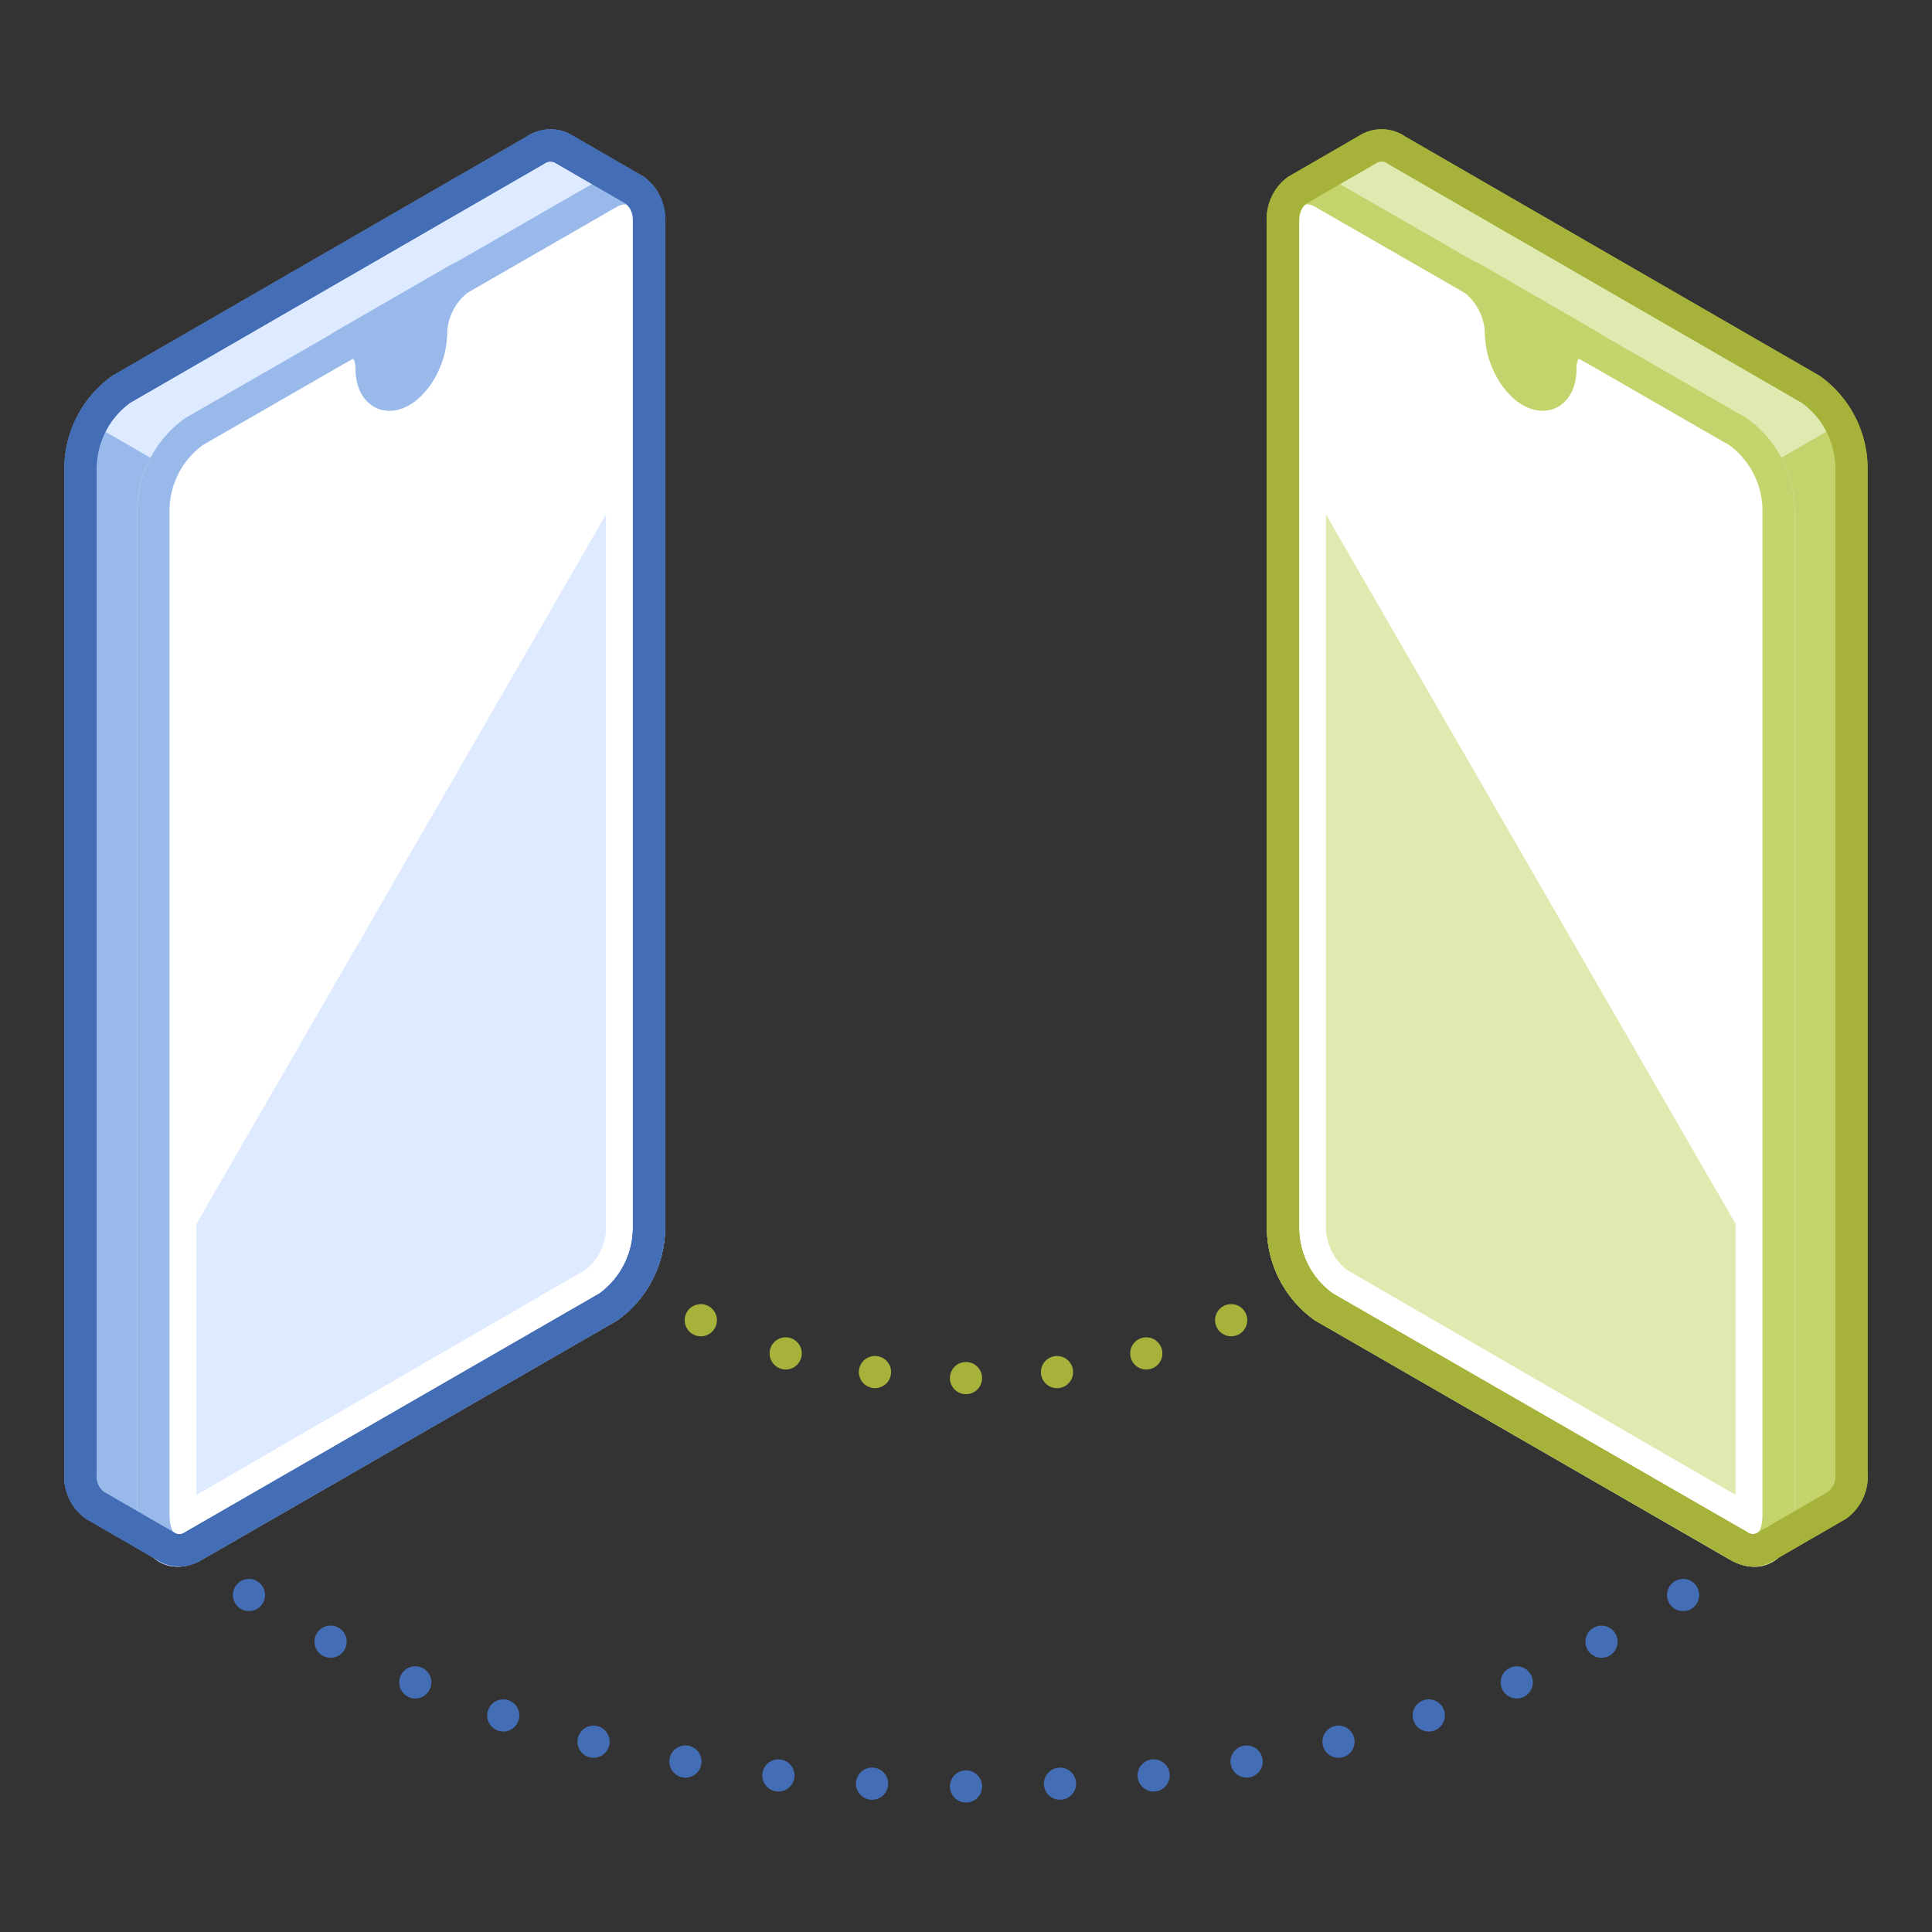 <svg xmlns="http://www.w3.org/2000/svg" viewBox="0 0 120 120"><rect x="0" y="0" width="120" height="120" fill="#333333" stroke="none"/><defs><style>.cls-1,.cls-11,.cls-15,.cls-17,.cls-2,.cls-3,.cls-4,.cls-8,.cls-9{fill:none;}.cls-1,.cls-2{stroke:#436db5;}.cls-1,.cls-11,.cls-12,.cls-15,.cls-16,.cls-2,.cls-3,.cls-4,.cls-5{stroke-linecap:round;stroke-linejoin:round;}.cls-1,.cls-11,.cls-12,.cls-15,.cls-16,.cls-2,.cls-3,.cls-4,.cls-5,.cls-8{stroke-width:2px;}.cls-2{stroke-dasharray:0 5.84;}.cls-3,.cls-4{stroke:#a7b23b;}.cls-4{stroke-dasharray:0 5.67;}.cls-5,.cls-7{fill:#deeaff;}.cls-11,.cls-12,.cls-5{stroke:#98b9ea;}.cls-12,.cls-6{fill:#98b9ea;}.cls-8,.cls-9{stroke:#fff;stroke-miterlimit:10;}.cls-9{stroke-width:3.5px;}.cls-10{fill:#fff;}.cls-13{fill:#dfeab0;}.cls-14,.cls-16{fill:#c4d36c;}.cls-15,.cls-16{stroke:#c4d36c;}</style></defs><title>tele-communicating</title><g id="Layer_2" data-name="Layer 2"><g id="Industries"><line class="cls-1" x1="109.59" y1="96.15" x2="109.59" y2="96.15"/><path class="cls-2" d="M104.54,99.07l-3.7,2.14c-22.56,13-59.12,13-81.67,0l-6.23-3.6"/><line class="cls-1" x1="10.41" y1="96.15" x2="10.41" y2="96.15"/><line class="cls-3" x1="81.4" y1="79.2" x2="81.4" y2="79.2"/><path class="cls-4" d="M76.47,82c-9.78,5-24.73,4.78-34.09-.62l-1.32-.77"/><line class="cls-3" x1="38.6" y1="79.2" x2="38.6" y2="79.2"/><path class="cls-5" d="M39.44,11.82,34.91,9.2h0a1.65,1.65,0,0,0-1.66.13L7.53,24.18A6.07,6.07,0,0,0,5,29V91.49a2.21,2.21,0,0,0,.88,2h0l4.53,2.62,1.73-6.42L32.37,78.05a6,6,0,0,0,2.54-4.83V22.51Z"/><path class="cls-6" d="M5.69,26.32A6.15,6.15,0,0,0,5,29V91.49a2.21,2.21,0,0,0,.88,2h0l4.53,2.62,1.73-6.42L32.37,78.05a6,6,0,0,0,2.54-4.83v-30Z"/><path class="cls-7" d="M37.78,81.18,12.06,96c-1.4.81-2.53,0-2.53-1.91V31.64a6.06,6.06,0,0,1,2.53-4.84L37.78,12c1.4-.8,2.53.05,2.53,1.92V76.34A6.07,6.07,0,0,1,37.78,81.18Z"/><path class="cls-8" d="M37.78,81.18,12.06,96c-1.4.81-2.53,0-2.53-1.91V31.64a6.06,6.06,0,0,1,2.53-4.84L37.78,12c1.4-.8,2.53.05,2.53,1.92V76.34A6.07,6.07,0,0,1,37.78,81.18Z"/><path class="cls-9" d="M11.06,95.4c-.42,0-.61-.65-.61-1.29V31.64a5.15,5.15,0,0,1,2.07-4L38.24,12.75a1.11,1.11,0,0,1,.55-.18c.41,0,.6.65.6,1.3V76.34a5.15,5.15,0,0,1-2.07,4L11.6,95.22A1.12,1.12,0,0,1,11.06,95.4Z"/><path class="cls-10" d="M40.31,27.33V13.87c0-1.87-1.13-2.72-2.53-1.92L12.06,26.8a6.06,6.06,0,0,0-2.53,4.84v49Z"/><path class="cls-11" d="M37.78,81.18,12.06,96c-1.4.81-2.53,0-2.53-1.91V31.64a6.06,6.06,0,0,1,2.53-4.84L37.78,12c1.4-.8,2.53.05,2.53,1.92V76.34A6.07,6.07,0,0,1,37.78,81.18Z"/><path class="cls-1" d="M39.44,11.82h0L34.91,9.2h0a1.65,1.65,0,0,0-1.66.13L7.53,24.18A6.07,6.07,0,0,0,5,29V91.49a2.21,2.21,0,0,0,.88,2h0l4.53,2.62h0A1.59,1.59,0,0,0,12.06,96L37.78,81.18a6.07,6.07,0,0,0,2.53-4.84V13.87A2.26,2.26,0,0,0,39.44,11.82Z"/><ellipse class="cls-12" cx="24.92" cy="21.84" rx="2.83" ry="1.6" transform="translate(-4.93 36.22) rotate(-66.95)"/><path class="cls-12" d="M28.61,17.25a4.39,4.39,0,0,0-1.84,3.52l-3.69,2.14c0-1.36-.83-2-1.85-1.4Z"/><path class="cls-13" d="M80.56,11.82,85.09,9.2h0a1.61,1.61,0,0,1,1.66.13l25.72,14.85A6.06,6.06,0,0,1,115,29V91.49a2.22,2.22,0,0,1-.88,2h0l-4.53,2.62-1.73-6.42L87.63,78.05a6.07,6.07,0,0,1-2.54-4.84V22.5Z"/><path class="cls-14" d="M114.31,26.31A6.15,6.15,0,0,1,115,29V91.49a2.22,2.22,0,0,1-.88,2h0l-4.53,2.62-1.73-6.42L87.63,78.05a6.07,6.07,0,0,1-2.54-4.84v-30Z"/><path class="cls-13" d="M82.22,81.17,107.94,96c1.4.81,2.53,0,2.53-1.91V31.64a6.06,6.06,0,0,0-2.53-4.84L82.22,12c-1.4-.81-2.53.05-2.53,1.91V76.33A6.06,6.06,0,0,0,82.22,81.17Z"/><path class="cls-8" d="M82.22,81.17,107.94,96c1.4.81,2.53,0,2.53-1.91V31.64a6.06,6.06,0,0,0-2.53-4.84L82.22,12c-1.4-.81-2.53.05-2.53,1.91V76.33A6.06,6.06,0,0,0,82.22,81.17Z"/><path class="cls-9" d="M108.94,95.4c.42,0,.61-.65.61-1.29V31.64a5.15,5.15,0,0,0-2.07-4L81.76,12.75a1.11,1.11,0,0,0-.55-.18c-.41,0-.6.65-.6,1.29V76.33a5.14,5.14,0,0,0,2.07,4L108.4,95.22A1.12,1.12,0,0,0,108.94,95.4Z"/><path class="cls-10" d="M79.69,27.33V13.86c0-1.86,1.13-2.72,2.53-1.91L107.94,26.8a6.06,6.06,0,0,1,2.53,4.84v49Z"/><path class="cls-15" d="M82.22,81.17,107.94,96c1.4.81,2.53,0,2.53-1.91V31.64a6.06,6.06,0,0,0-2.53-4.84L82.22,12c-1.4-.81-2.53.05-2.53,1.91V76.33A6.06,6.06,0,0,0,82.22,81.17Z"/><path class="cls-3" d="M80.56,11.82h0L85.09,9.2h0a1.61,1.61,0,0,1,1.66.13l25.72,14.85A6.06,6.06,0,0,1,115,29V91.49a2.22,2.22,0,0,1-.88,2h0l-4.53,2.62h0a1.59,1.59,0,0,1-1.65-.13L82.22,81.17a6.06,6.06,0,0,1-2.53-4.84V13.86A2.24,2.24,0,0,1,80.56,11.82Z"/><ellipse class="cls-16" cx="95.08" cy="21.84" rx="1.6" ry="2.83" transform="translate(-0.96 38.97) rotate(-23.05)"/><path class="cls-16" d="M91.39,17.24a4.42,4.42,0,0,1,1.84,3.53l3.69,2.13c0-1.36.83-2,1.85-1.39Z"/><path class="cls-3" d="M80.56,11.82h0L85.09,9.2h0a1.61,1.61,0,0,1,1.66.13l25.72,14.85A6.06,6.06,0,0,1,115,29V91.49a2.22,2.22,0,0,1-.88,2h0l-4.53,2.62h0a1.59,1.59,0,0,1-1.65-.13L82.22,81.17a6.06,6.06,0,0,1-2.53-4.84V13.86A2.24,2.24,0,0,1,80.56,11.82Z"/><path class="cls-1" d="M39.44,11.82h0L34.91,9.2h0a1.65,1.65,0,0,0-1.66.13L7.53,24.18A6.07,6.07,0,0,0,5,29V91.49a2.21,2.21,0,0,0,.88,2h0l4.53,2.62h0A1.59,1.59,0,0,0,12.06,96L37.78,81.18a6.07,6.07,0,0,0,2.53-4.84V13.87A2.26,2.26,0,0,0,39.44,11.82Z"/><rect class="cls-17" width="120" height="120"/><rect class="cls-17" width="120" height="120"/></g></g></svg>